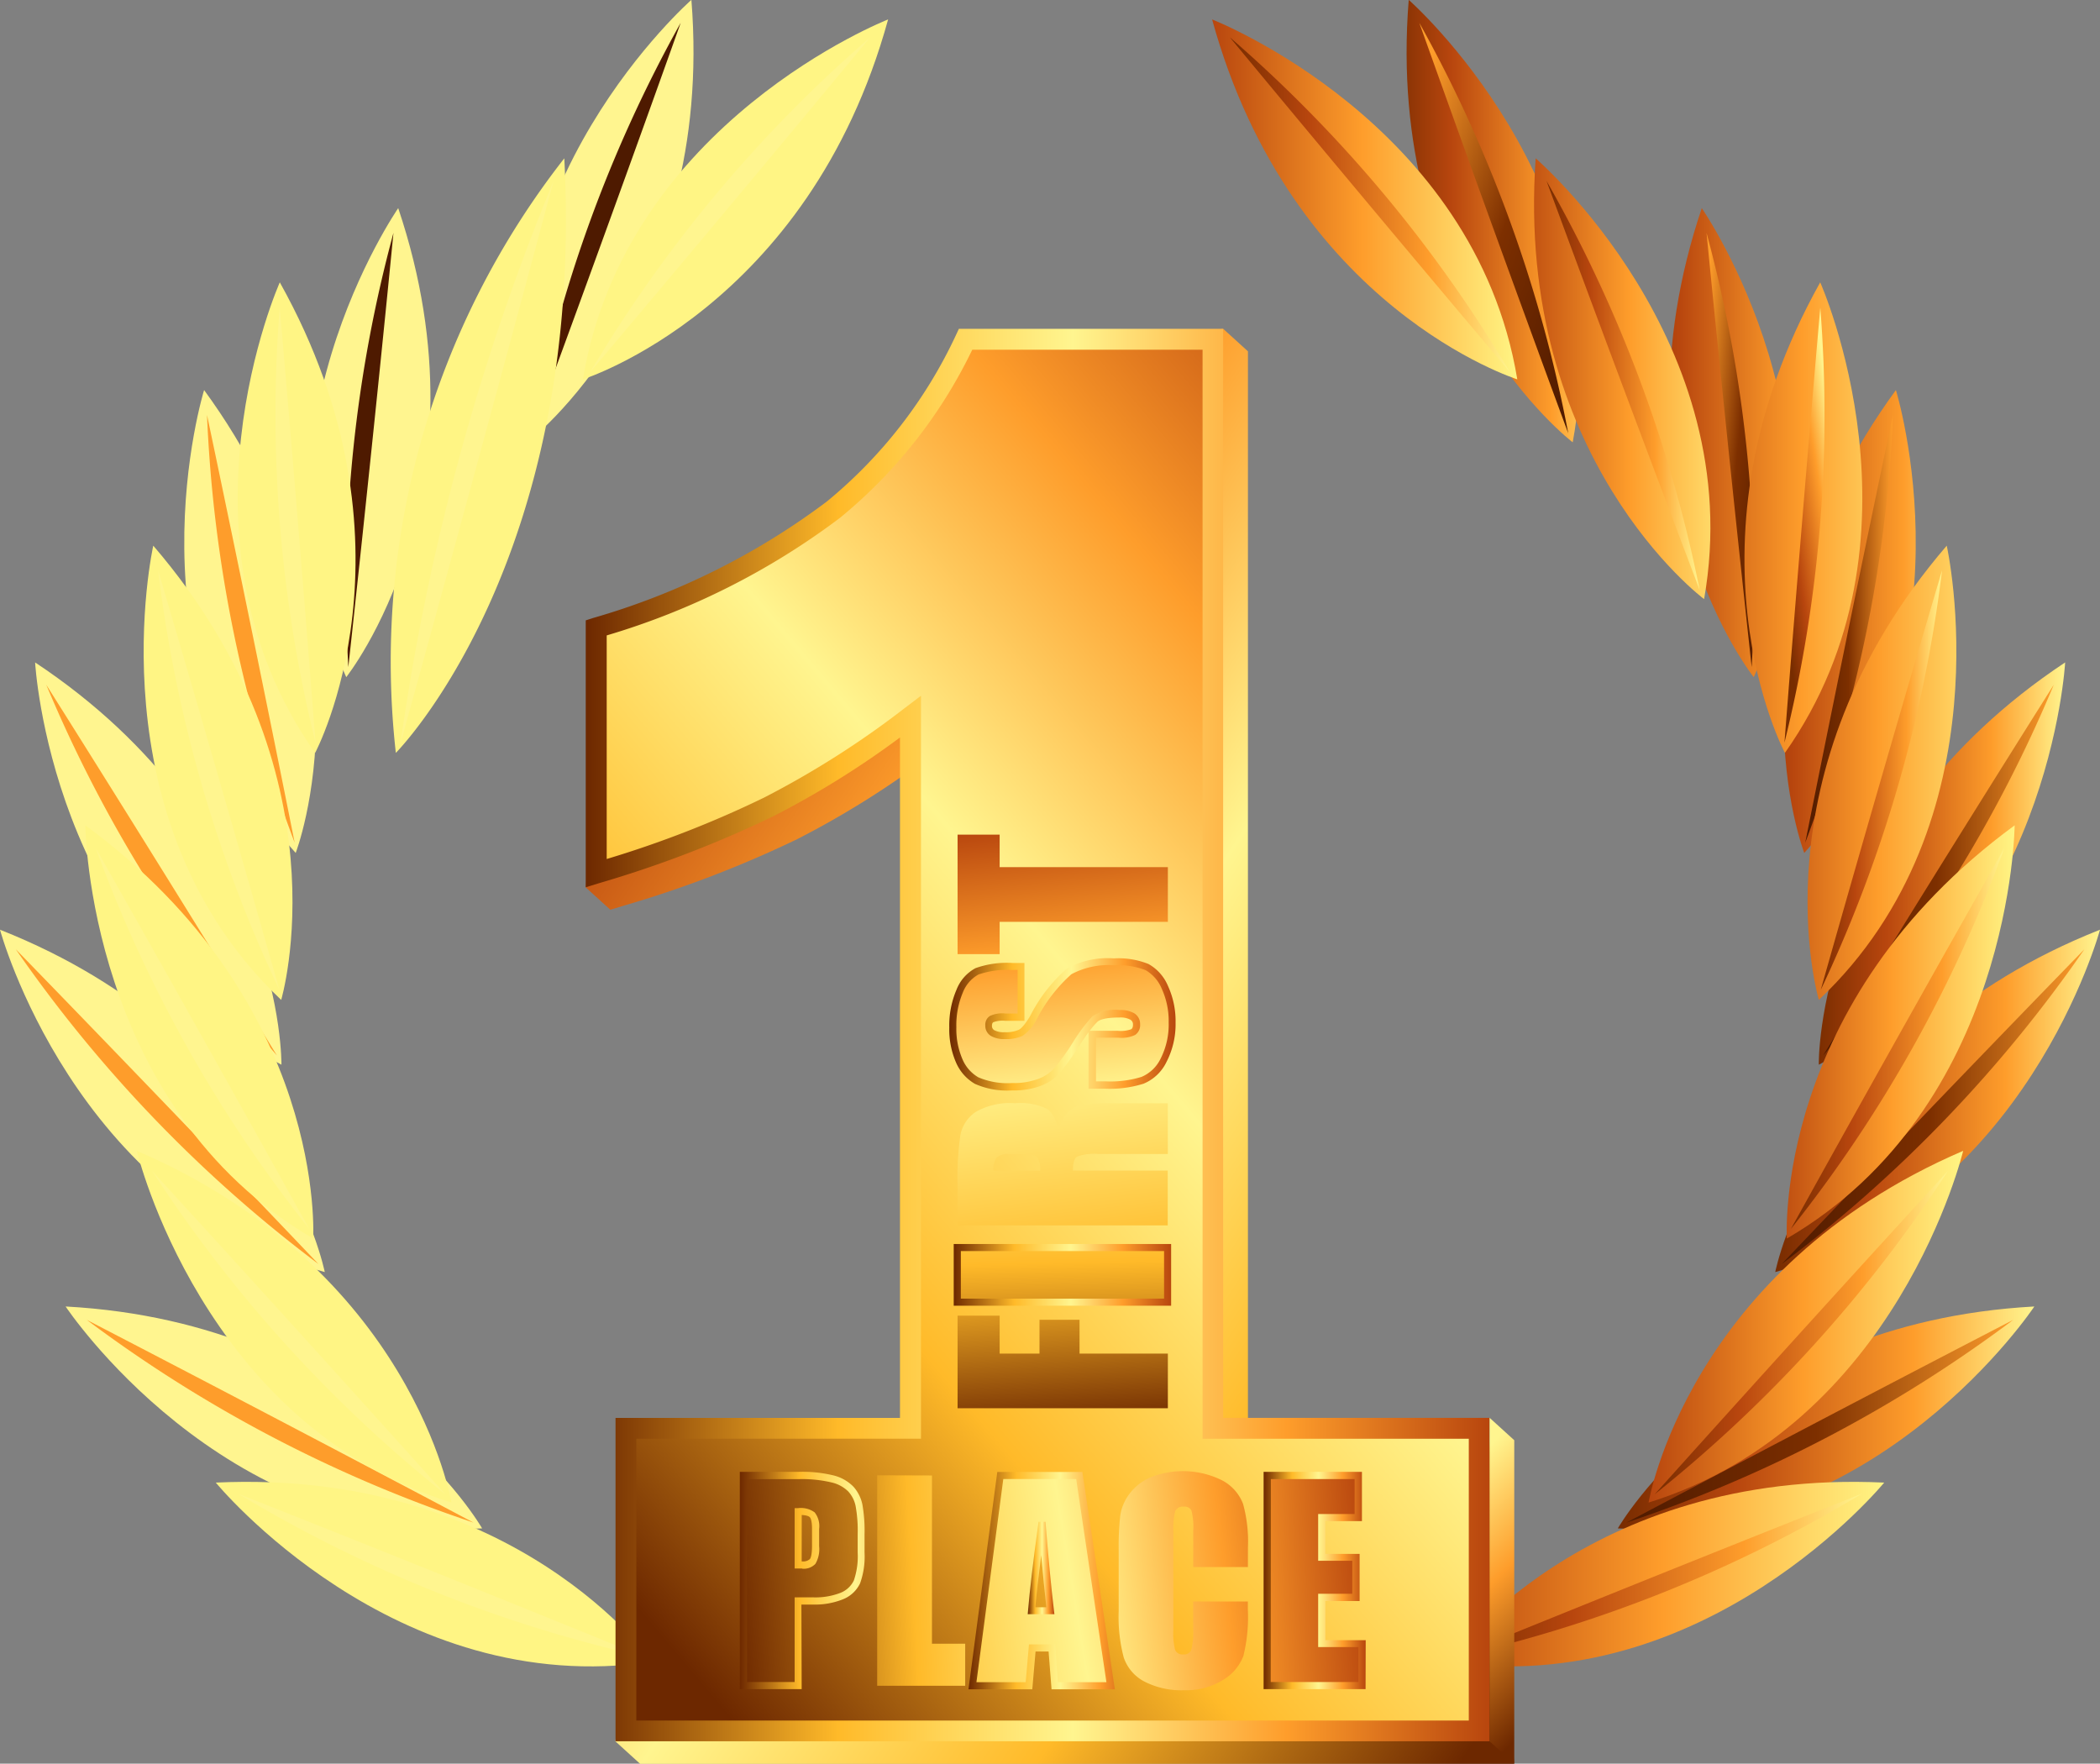 <svg xmlns="http://www.w3.org/2000/svg" xmlns:xlink="http://www.w3.org/1999/xlink" width="46.887" height="39.378" viewBox="0 0 46.887 39.378"><rect x="0" y="0" width="46.887" height="39.378" fill="#808080" stroke="none"/><defs><linearGradient id="a" y1="0.5" x2="1" y2="0.5" gradientUnits="objectBoundingBox"><stop offset="0" stop-color="#772c00"/><stop offset="0.285" stop-color="#b8460e"/><stop offset="0.709" stop-color="#fe9d2b"/><stop offset="1" stop-color="#fff58f"/></linearGradient><linearGradient id="b" y1="0.5" x2="1" y2="0.5" gradientUnits="objectBoundingBox"><stop offset="0" stop-color="#4e1a00"/><stop offset="0.491" stop-color="#7d2f00"/><stop offset="1" stop-color="#fe9d2b"/></linearGradient><linearGradient id="j" x1="1.18" y1="0.978" x2="0.095" y2="0.039" xlink:href="#b"/><linearGradient id="l" x1="1.002" y1="0.95" x2="0.109" y2="0.049" xlink:href="#b"/><linearGradient id="m" y1="0.5" x2="1" y2="0.5" gradientUnits="objectBoundingBox"><stop offset="0" stop-color="#b8460e"/><stop offset="0.491" stop-color="#fe9d2b"/><stop offset="1" stop-color="#fff584"/></linearGradient><linearGradient id="v" x1="0.339" y1="0.922" x2="0.848" y2="0.056" xlink:href="#a"/><linearGradient id="aa" x1="-132.135" y1="0.5" x2="-131.135" y2="0.5" xlink:href="#a"/><linearGradient id="ab" x1="-142.335" y1="0.5" x2="-141.335" y2="0.5" xlink:href="#b"/><linearGradient id="ac" x1="-168.755" y1="0.5" x2="-167.755" y2="0.5" xlink:href="#a"/><linearGradient id="ad" x1="-181.141" y1="0.5" x2="-180.141" y2="0.5" xlink:href="#b"/><linearGradient id="ae" x1="-222.283" y1="0.5" x2="-221.283" y2="0.5" xlink:href="#a"/><linearGradient id="af" x1="-237.585" y1="0.5" x2="-236.585" y2="0.5" xlink:href="#b"/><linearGradient id="ag" x1="-416.423" y1="0.5" x2="-415.423" y2="0.5" xlink:href="#a"/><linearGradient id="ah" x1="-627.092" y1="0.5" x2="-626.092" y2="0.5" xlink:href="#b"/><linearGradient id="ai" x1="-452.845" y1="0.5" x2="-451.845" y2="0.5" xlink:href="#a"/><linearGradient id="aj" x1="-1191.018" y1="0.978" x2="-1192.103" y2="0.039" xlink:href="#b"/><linearGradient id="ak" x1="-321.717" y1="0.5" x2="-320.717" y2="0.5" xlink:href="#a"/><linearGradient id="al" x1="-373.027" y1="0.95" x2="-373.92" y2="0.049" xlink:href="#b"/><linearGradient id="am" x1="-126.753" y1="0.5" x2="-125.753" y2="0.5" xlink:href="#m"/><linearGradient id="an" x1="-136.654" y1="0.5" x2="-135.654" y2="0.5" xlink:href="#a"/><linearGradient id="ao" x1="-175.038" y1="0.5" x2="-174.038" y2="0.5" xlink:href="#m"/><linearGradient id="ap" x1="-187.802" y1="0.5" x2="-186.802" y2="0.5" xlink:href="#a"/><linearGradient id="aq" x1="-240.693" y1="0.5" x2="-239.693" y2="0.5" xlink:href="#m"/><linearGradient id="ar" x1="-257.154" y1="0.5" x2="-256.154" y2="0.5" xlink:href="#a"/><linearGradient id="as" x1="-368.929" y1="0.5" x2="-367.929" y2="0.5" xlink:href="#m"/><linearGradient id="at" x1="-452.981" y1="0.5" x2="-451.981" y2="0.5" xlink:href="#a"/><linearGradient id="au" x1="-467.332" y1="0.5" x2="-466.332" y2="0.5" xlink:href="#m"/><linearGradient id="av" x1="-1372.917" y1="0.922" x2="-1372.407" y2="0.056" xlink:href="#a"/><linearGradient id="aw" x1="-314.301" y1="0.5" x2="-313.301" y2="0.5" xlink:href="#m"/><linearGradient id="ax" x1="-362.095" y1="0.5" x2="-361.095" y2="0.5" xlink:href="#a"/><linearGradient id="ay" x1="-183.322" y1="0.5" x2="-182.322" y2="0.5" xlink:href="#m"/><linearGradient id="az" x1="-199.734" y1="0.5" x2="-198.734" y2="0.5" xlink:href="#a"/><linearGradient id="ba" x1="0.903" y1="1.032" x2="0.091" y2="0.218" gradientUnits="objectBoundingBox"><stop offset="0" stop-color="#6d2800"/><stop offset="0.279" stop-color="#ffba29"/><stop offset="0.539" stop-color="#fff58f"/><stop offset="0.776" stop-color="#fe9d2b"/><stop offset="1" stop-color="#b8460e"/></linearGradient><linearGradient id="bb" x1="0.183" y1="1.019" x2="0.931" y2="0.04" xlink:href="#ba"/><linearGradient id="bc" x1="0" y1="0.5" x2="1" y2="0.5" xlink:href="#ba"/><linearGradient id="bd" x1="0.58" y1="1.23" x2="-0.331" y2="-4.77" xlink:href="#ba"/><linearGradient id="be" x1="0.735" y1="3.121" x2="-0.176" y2="-7.045" xlink:href="#ba"/><linearGradient id="bf" x1="0.896" y1="2.481" x2="-0.014" y2="-2.07" xlink:href="#ba"/><linearGradient id="bg" x1="1.076" y1="3.439" x2="0.202" y2="-1.008" xlink:href="#ba"/><linearGradient id="bh" x1="1.268" y1="4.56" x2="0.358" y2="-0.09" xlink:href="#ba"/><linearGradient id="bn" x1="-0.051" y1="0.554" x2="4.806" y2="-0.368" xlink:href="#ba"/><linearGradient id="bo" x1="-1.411" y1="0.771" x2="5.096" y2="-0.151" xlink:href="#ba"/><linearGradient id="bp" x1="-1.488" y1="0.965" x2="2.652" y2="0.043" xlink:href="#ba"/><linearGradient id="bq" x1="-2.62" y1="1.123" x2="1.809" y2="0.238" xlink:href="#ba"/><linearGradient id="br" x1="-4.997" y1="1.34" x2="1.038" y2="0.418" xlink:href="#ba"/><linearGradient id="bu" x1="0" y1="0.5" x2="1" y2="0.5" xlink:href="#ba"/><linearGradient id="by" x1="0.533" y1="0.967" x2="0.469" y2="0.049" gradientUnits="objectBoundingBox"><stop offset="0" stop-color="#6d2800"/><stop offset="0.564" stop-color="#fe9d2b"/><stop offset="1" stop-color="#fff58f"/></linearGradient></defs><g transform="translate(-1815.48 -164.803)"><path d="M2029.707,330.289s-3.477,5.244-9.3,4.955C2020.409,335.244,2023.015,330.654,2029.707,330.289Z" transform="translate(-168.806 -136.316)" fill="url(#a)"/><path d="M2030.126,332a30.458,30.458,0,0,1-8.634,4.526S2025.722,334.281,2030.126,332Z" transform="translate(-169.697 -137.728)" fill="url(#b)"/><path d="M2047.59,282.566s-1.638,6.075-7.251,7.644C2040.339,290.21,2041.358,285.03,2047.59,282.566Z" transform="translate(-185.223 -97.005)" fill="url(#a)"/><path d="M2047.9,285.044a30.471,30.471,0,0,1-6.756,7.026S2044.44,288.6,2047.9,285.044Z" transform="translate(-185.882 -99.046)" fill="url(#b)"/><path d="M2051.336,248.7s-.34,6.283-5.5,8.982C2045.832,257.68,2045.752,252.4,2051.336,248.7Z" transform="translate(-189.747 -69.107)" fill="url(#a)"/><path d="M2051.551,251.538a30.468,30.468,0,0,1-5.15,8.277S2048.908,255.731,2051.551,251.538Z" transform="translate(-190.216 -71.446)" fill="url(#b)"/><path d="M2043.914,214.2s1.861,6.011-2.046,10.335C2041.868,224.533,2039.962,219.611,2043.914,214.2Z" transform="translate(-186.104 -40.688)" fill="url(#a)"/><path d="M2046.1,217.363a30.491,30.491,0,0,1-1.958,9.549S2045.078,222.213,2046.1,217.363Z" transform="translate(-188.356 -43.295)" fill="url(#b)"/><path d="M2027.663,191.168s3.583,5.172,1.16,10.472C2028.823,201.64,2025.524,197.519,2027.663,191.168Z" transform="translate(-174.187 -21.718)" fill="url(#a)"/><path d="M2031.634,194.3a30.459,30.459,0,0,1,1.008,9.695S2032.118,199.233,2031.634,194.3Z" transform="translate(-178.052 -24.298)" fill="url(#j)"/><path d="M1993.69,164.8s4.729,4.15,3.661,9.878C1997.351,174.681,1993.152,171.482,1993.69,164.8Z" transform="translate(-146.757 0)" fill="url(#a)"/><path d="M1995.252,167.69a30.483,30.483,0,0,1,3.325,9.164S1996.916,172.36,1995.252,167.69Z" transform="translate(-148.083 -2.378)" fill="url(#l)"/><path d="M2008.577,352.5s-3.988,4.869-9.749,4C1998.827,356.491,2001.882,352.186,2008.577,352.5Z" transform="translate(-151.028 -154.595)" fill="url(#m)"/><path d="M2009.026,354.011a30.491,30.491,0,0,1-9.045,3.634S2004.416,355.833,2009.026,354.011Z" transform="translate(-151.979 -155.856)" fill="url(#a)"/><path d="M2031.319,310.575s-1.46,6.121-7.024,7.853C2024.295,318.428,2025.162,313.221,2031.319,310.575Z" transform="translate(-172.007 -120.077)" fill="url(#m)"/><path d="M2031.614,313.109a30.489,30.489,0,0,1-6.549,7.221S2028.262,316.763,2031.614,313.109Z" transform="translate(-172.641 -122.164)" fill="url(#a)"/><path d="M2046.876,269.339s-.052,6.292-5.087,9.226C2041.79,278.565,2041.468,273.3,2046.876,269.339Z" transform="translate(-186.414 -86.109)" fill="url(#m)"/><path d="M2047.086,272.241a30.447,30.447,0,0,1-4.764,8.5S2044.639,276.551,2047.086,272.241Z" transform="translate(-186.856 -88.5)" fill="url(#a)"/><path d="M2047.534,233.921s1.381,6.139-2.855,10.142C2044.679,244.063,2043.168,239.005,2047.534,233.921Z" transform="translate(-188.589 -56.935)" fill="url(#m)"/><path d="M2048.8,237.049a30.483,30.483,0,0,1-2.707,9.364S2047.394,241.8,2048.8,237.049Z" transform="translate(-189.96 -59.511)" fill="url(#a)"/><path d="M2038.128,200.565s2.57,5.744-.788,10.506C2037.339,211.071,2034.856,206.414,2038.128,200.565Z" transform="translate(-182.008 -29.458)" fill="url(#m)"/><path d="M2042.324,203.749a30.461,30.461,0,0,1-.8,9.716S2041.891,208.688,2042.324,203.749Z" transform="translate(-186.202 -32.081)" fill="url(#v)"/><path d="M2009.826,184.855s4.771,4.1,3.761,9.841C2013.587,194.7,2009.357,191.54,2009.826,184.855Z" transform="translate(-160.059 -16.517)" fill="url(#m)"/><path d="M2011.365,187.729a30.482,30.482,0,0,1,3.418,9.129S2013.077,192.382,2011.365,187.729Z" transform="translate(-161.355 -18.885)" fill="url(#a)"/><path d="M1969.012,167.267s5.862,2.287,6.814,8.036C1975.826,175.3,1970.788,173.729,1969.012,167.267Z" transform="translate(-126.469 -2.03)" fill="url(#m)"/><path d="M1971.256,169.528a30.449,30.449,0,0,1,6.254,7.478S1974.415,173.349,1971.256,169.528Z" transform="translate(-128.317 -3.892)" fill="url(#a)"/><path d="M1823.793,330.289s3.478,5.244,9.3,4.955C1833.091,335.244,1830.485,330.654,1823.793,330.289Z" transform="translate(-6.848 -136.316)" fill="url(#aa)"/><path d="M1826.476,332a30.464,30.464,0,0,0,8.634,4.526S1830.88,334.281,1826.476,332Z" transform="translate(-9.058 -137.728)" fill="url(#ab)"/><path d="M1815.479,282.566s1.638,6.075,7.251,7.644C1822.73,290.21,1821.711,285.03,1815.479,282.566Z" transform="translate(0.001 -97.005)" fill="url(#ac)"/><path d="M1817.479,285.044a30.479,30.479,0,0,0,6.756,7.026S1820.936,288.6,1817.479,285.044Z" transform="translate(-1.646 -99.046)" fill="url(#ad)"/><path d="M1819.9,248.7s.34,6.283,5.5,8.982C1825.4,257.68,1825.479,252.4,1819.9,248.7Z" transform="translate(-3.636 -69.107)" fill="url(#ae)"/><path d="M1821.334,251.538a30.481,30.481,0,0,0,5.15,8.277S1823.977,255.731,1821.334,251.538Z" transform="translate(-4.821 -71.446)" fill="url(#af)"/><path d="M1839.262,214.2s-1.861,6.011,2.045,10.335C1841.307,224.533,1843.213,219.611,1839.262,214.2Z" transform="translate(-19.225 -40.688)" fill="url(#ag)"/><path d="M1841.7,217.363a30.459,30.459,0,0,0,1.957,9.549S1842.723,222.213,1841.7,217.363Z" transform="translate(-21.598 -43.295)" fill="url(#ah)"/><path d="M1856.564,191.168s-3.584,5.172-1.16,10.472C1855.4,201.64,1858.7,197.519,1856.564,191.168Z" transform="translate(-32.193 -21.718)" fill="url(#ai)"/><path d="M1860.484,194.3a30.465,30.465,0,0,0-1.008,9.695S1860,199.233,1860.484,194.3Z" transform="translate(-36.219 -24.298)" fill="url(#aj)"/><path d="M1885.2,164.8s-4.729,4.15-3.66,9.878C1881.536,174.681,1885.734,171.482,1885.2,164.8Z" transform="translate(-54.283 0)" fill="url(#ak)"/><path d="M1886.163,167.69a30.472,30.472,0,0,0-3.324,9.164S1884.5,172.36,1886.163,167.69Z" transform="translate(-55.485 -2.378)" fill="url(#al)"/><path d="M1842.814,352.5s3.988,4.869,9.749,4C1852.564,356.491,1849.509,352.186,1842.814,352.5Z" transform="translate(-22.516 -154.595)" fill="url(#am)"/><path d="M1845.657,354.011a30.468,30.468,0,0,0,9.045,3.634S1850.268,355.833,1845.657,354.011Z" transform="translate(-24.857 -155.856)" fill="url(#an)"/><path d="M1832.807,310.575s1.46,6.121,7.024,7.853C1839.831,318.428,1838.964,313.221,1832.807,310.575Z" transform="translate(-14.272 -120.077)" fill="url(#ao)"/><path d="M1834.738,313.109a30.49,30.49,0,0,0,6.548,7.221S1838.089,316.763,1834.738,313.109Z" transform="translate(-15.863 -122.164)" fill="url(#ap)"/><path d="M1826.287,269.339s.052,6.292,5.087,9.226C1831.374,278.565,1831.7,273.3,1826.287,269.339Z" transform="translate(-8.902 -86.109)" fill="url(#aq)"/><path d="M1827.6,272.241a30.456,30.456,0,0,0,4.765,8.5S1830.045,276.551,1827.6,272.241Z" transform="translate(-9.981 -88.5)" fill="url(#ar)"/><path d="M1833.887,233.921s-1.38,6.139,2.856,10.142C1836.743,244.063,1838.253,239.005,1833.887,233.921Z" transform="translate(-14.985 -56.935)" fill="url(#as)"/><path d="M1835.506,237.049a30.461,30.461,0,0,0,2.707,9.364S1836.91,241.8,1835.506,237.049Z" transform="translate(-16.496 -59.511)" fill="url(#at)"/><path d="M1846.528,200.565s-2.57,5.744.789,10.506C1847.317,211.071,1849.8,206.414,1846.528,200.565Z" transform="translate(-24.801 -29.458)" fill="url(#au)"/><path d="M1850.442,203.749a30.483,30.483,0,0,0,.8,9.716S1850.875,208.688,1850.442,203.749Z" transform="translate(-28.717 -32.081)" fill="url(#av)"/><path d="M1868.722,184.855a18.232,18.232,0,0,0-3.761,13.275S1869.192,193.873,1868.722,184.855Z" transform="translate(-40.643 -16.517)" fill="url(#aw)"/><path d="M1869.613,187.729a51.959,51.959,0,0,0-3.418,12.563S1867.9,194.133,1869.613,187.729Z" transform="translate(-41.774 -18.885)" fill="url(#ax)"/><path d="M1896.1,167.267s-5.862,2.287-6.814,8.036C1889.281,175.3,1894.32,173.729,1896.1,167.267Z" transform="translate(-60.791 -2.03)" fill="url(#ay)"/><path d="M1896.472,169.528a30.452,30.452,0,0,0-6.253,7.478S1893.313,173.349,1896.472,169.528Z" transform="translate(-61.564 -3.892)" fill="url(#az)"/><path d="M1904.456,231.274V206.959l-.55-.5-5.354.5-.063.134a10.6,10.6,0,0,1-2.888,3.724,16.146,16.146,0,0,1-5.22,2.6l-.161.051-.55,5.459.55.5.3-.091a25.088,25.088,0,0,0,3.882-1.49,20.238,20.238,0,0,0,2.835-1.762v15.193h-6.352l-.55,6.719.55.5H1910.4l-.55-7.22v-.5Z" transform="translate(-61.113 -34.312)" fill="url(#ba)"/><path d="M1904.761,232.092V207.777h-5.525a10.782,10.782,0,0,1-2.952,3.806,16.254,16.254,0,0,1-5.294,2.639V219.7a24.724,24.724,0,0,0,3.845-1.475,20.53,20.53,0,0,0,3.172-2.018v15.888h-6.352v6.756h19.052v-6.756Z" transform="translate(-62.198 -35.399)" fill="url(#bb)"/><path d="M1909.851,237.993h-19.516v-7.22h6.351V215.581a20.049,20.049,0,0,1-2.835,1.762,25.182,25.182,0,0,1-3.881,1.49l-.3.092v-5.959l.161-.052a16.091,16.091,0,0,0,5.22-2.6,10.586,10.586,0,0,0,2.887-3.722l.063-.135h5.9v24.315h5.945Zm-19.052-.463h18.587v-6.292h-5.944V206.923H1898.3a11.053,11.053,0,0,1-2.951,3.752,16.358,16.358,0,0,1-5.211,2.627v4.992a23.527,23.527,0,0,0,3.508-1.368,20.27,20.27,0,0,0,3.136-1.994l.373-.283v16.588H1890.8Z" transform="translate(-61.112 -34.312)" fill="url(#bc)"/><path d="M1936.768,333.5v-2.067h.939v.847h.89v-.755h.894v.755h1.972v1.22Z" transform="translate(-99.908 -137.255)" fill="url(#bd)"/><path d="M1936.768,322.827h4.7v1.22h-4.7Z" transform="translate(-99.908 -130.169)" fill="url(#be)"/><path d="M1936.768,307.3v-.864a6.664,6.664,0,0,1,.066-1.17.807.807,0,0,1,.341-.5,1.546,1.546,0,0,1,.874-.193,1.37,1.37,0,0,1,.736.136.715.715,0,0,1,.226.536.924.924,0,0,1,.241-.487.727.727,0,0,1,.277-.155,4.45,4.45,0,0,1,.695-.03h1.238v1.133H1939.9a1.064,1.064,0,0,0-.466.06c-.061.04-.091.143-.091.311h2.117V307.3Zm.8-1.221h1.044a.542.542,0,0,0-.056-.288c-.038-.055-.16-.083-.368-.083h-.258a.392.392,0,0,0-.293.08A.458.458,0,0,0,1937.571,306.083Z" transform="translate(-99.908 -115.138)" fill="url(#bf)"/><path d="M1937.73,286.747v1.134h-.348a.685.685,0,0,0-.311.043.161.161,0,0,0-.066.145.182.182,0,0,0,.09.166.515.515,0,0,0,.273.057.762.762,0,0,0,.354-.064.913.913,0,0,0,.286-.345,3.47,3.47,0,0,1,.795-1.026,1.82,1.82,0,0,1,1-.212,1.759,1.759,0,0,1,.739.117.916.916,0,0,1,.4.454,1.788,1.788,0,0,1,.161.783,1.749,1.749,0,0,1-.185.836.913.913,0,0,1-.472.454,2.433,2.433,0,0,1-.815.107h-.308v-1.134h.572a.761.761,0,0,0,.339-.047.183.183,0,0,0,.076-.17.2.2,0,0,0-.1-.182.548.548,0,0,0-.283-.059.885.885,0,0,0-.542.113,3.621,3.621,0,0,0-.427.571,5.578,5.578,0,0,1-.437.6,1.028,1.028,0,0,1-.377.245,1.659,1.659,0,0,1-.615.1,1.7,1.7,0,0,1-.788-.138.928.928,0,0,1-.39-.446,1.771,1.771,0,0,1-.141-.742,1.925,1.925,0,0,1,.154-.81.842.842,0,0,1,.387-.444,2.033,2.033,0,0,1,.793-.109Z" transform="translate(-99.449 -100.366)" fill="url(#bg)"/><path d="M1936.768,270.521h.939v.726h3.756v1.221h-3.756v.721h-.939Z" transform="translate(-99.908 -87.083)" fill="url(#bh)"/><path d="M1941.135,333.2h-4.854v-2.227h1.1v.847h.733v-.754h1.051v.754h1.972Zm-4.695-.159h4.537v-1.063H1939v-.754h-.734v.754h-1.049v-.847h-.781Z" transform="translate(-99.507 -136.882)" fill="url(#bc)"/><path d="M1941.135,323.753h-4.854v-1.378h4.854Zm-4.695-.158h4.537v-1.062h-4.537Z" transform="translate(-99.507 -129.797)" fill="url(#bc)"/><path d="M1941.135,307.015h-4.854v-.943a6.629,6.629,0,0,1,.068-1.187.887.887,0,0,1,.373-.546,1.6,1.6,0,0,1,.92-.207,1.409,1.409,0,0,1,.782.151.568.568,0,0,1,.2.292.663.663,0,0,1,.17-.24.784.784,0,0,1,.309-.171,4.28,4.28,0,0,1,.713-.032h1.317v1.292H1939.5a.98.98,0,0,0-.423.046c-.008.006-.042.035-.051.167h2.114Zm-4.695-.158h4.537v-1.064h-2.118v-.079c0-.2.04-.321.126-.378.051-.033.155-.071.51-.071h1.482v-.977h-1.159a4.015,4.015,0,0,0-.676.028.641.641,0,0,0-.245.14.851.851,0,0,0-.214.445l-.112.452-.043-.463a.652.652,0,0,0-.194-.48,1.258,1.258,0,0,0-.69-.121,1.486,1.486,0,0,0-.829.179.725.725,0,0,0-.309.451,6.6,6.6,0,0,0-.065,1.153Zm1.847-1.064h-1.2v-.079a.512.512,0,0,1,.09-.343.453.453,0,0,1,.352-.106h.258c.243,0,.377.035.433.116a.6.6,0,0,1,.07.333Zm-1.041-.158h.88a.332.332,0,0,0-.04-.165s-.036-.047-.3-.047h-.258c-.168,0-.219.036-.233.052A.286.286,0,0,0,1937.246,305.636Z" transform="translate(-99.507 -114.769)" fill="url(#bc)"/><path d="M1937.12,289.142a1.762,1.762,0,0,1-.826-.147,1.012,1.012,0,0,1-.424-.482,1.858,1.858,0,0,1-.148-.775,2.022,2.022,0,0,1,.161-.844.925.925,0,0,1,.425-.482,2.088,2.088,0,0,1,.827-.116h.265v1.292h-.428a.6.6,0,0,0-.267.031c-.008.006-.03.02-.03.079a.107.107,0,0,0,.053.1.446.446,0,0,0,.231.044.7.7,0,0,0,.317-.055c.038-.019.12-.085.256-.315a3.5,3.5,0,0,1,.818-1.052,1.872,1.872,0,0,1,1.045-.226,1.8,1.8,0,0,1,.775.126,1,1,0,0,1,.435.491,1.876,1.876,0,0,1,.169.817,1.832,1.832,0,0,1-.2.873.988.988,0,0,1-.515.491,2.5,2.5,0,0,1-.842.112h-.387v-1.26c-.062.085-.134.192-.216.317a5.582,5.582,0,0,1-.446.614,1.088,1.088,0,0,1-.406.265A1.725,1.725,0,0,1,1937.12,289.142Zm.015-2.689a1.994,1.994,0,0,0-.76.1.781.781,0,0,0-.349.4,1.87,1.87,0,0,0-.146.778,1.7,1.7,0,0,0,.134.709.848.848,0,0,0,.356.409,1.644,1.644,0,0,0,.75.128,1.592,1.592,0,0,0,.585-.091.941.941,0,0,0,.349-.225,5.557,5.557,0,0,0,.43-.594,3.638,3.638,0,0,1,.439-.585.928.928,0,0,1,.6-.135.621.621,0,0,1,.326.071.279.279,0,0,1,.133.249.261.261,0,0,1-.112.237.717.717,0,0,1-.381.06h-.492v.976h.229a2.349,2.349,0,0,0,.787-.1.835.835,0,0,0,.431-.416,1.68,1.68,0,0,0,.176-.8,1.732,1.732,0,0,0-.153-.749.856.856,0,0,0-.362-.418,1.7,1.7,0,0,0-.7-.109,1.765,1.765,0,0,0-.957.2,3.461,3.461,0,0,0-.771,1,.974.974,0,0,1-.319.375.842.842,0,0,1-.39.072.587.587,0,0,1-.315-.069.263.263,0,0,1-.127-.233.234.234,0,0,1,.1-.212.649.649,0,0,1,.353-.056h.269v-.976Zm1.721,1.358h.628a.69.69,0,0,0,.3-.035c.009-.007.039-.026.039-.1a.12.12,0,0,0-.059-.114.474.474,0,0,0-.242-.048c-.318,0-.442.051-.49.093A1.63,1.63,0,0,0,1938.857,287.811Z" transform="translate(-99.047 -99.993)" fill="url(#bc)"/><path d="M1937.379,272.9h-1.1v-2.827h1.1v.726h3.756v1.379h-3.756Zm-.939-.159h.781v-.722h3.756v-1.062h-3.756v-.726h-.781Z" transform="translate(-99.507 -86.711)" fill="url(#bc)"/><path d="M1909.688,351.693h1.23a2.882,2.882,0,0,1,.768.079.863.863,0,0,1,.4.226.788.788,0,0,1,.182.359,3.244,3.244,0,0,1,.047.651v.409a1.707,1.707,0,0,1-.092.655.636.636,0,0,1-.341.316,1.6,1.6,0,0,1-.648.111h-.328v1.891h-1.221Zm1.221.8v1.195l.09,0a.281.281,0,0,0,.233-.083.607.607,0,0,0,.066-.344v-.386a.453.453,0,0,0-.076-.314A.473.473,0,0,0,1910.91,352.5Z" transform="translate(-77.602 -153.947)" fill="url(#bn)"/><path d="M1927.823,351.693v3.757h.742v.939H1926.6v-4.7Z" transform="translate(-91.535 -153.947)" fill="url(#bo)"/><path d="M1941.075,351.693l.7,4.7h-1.248l-.066-.844h-.436l-.074.844h-1.262l.622-4.7Zm-.647,3.02q-.093-.8-.186-1.973-.187,1.349-.234,1.973Z" transform="translate(-101.49 -153.947)" fill="url(#bp)"/><path d="M1960.056,353.281h-1.221v-.815a1.464,1.464,0,0,0-.039-.445.169.169,0,0,0-.173-.089.182.182,0,0,0-.192.108,1.64,1.64,0,0,0-.04.464v2.181a1.526,1.526,0,0,0,.04.446.174.174,0,0,0,.183.1.171.171,0,0,0,.178-.1,1.7,1.7,0,0,0,.042-.492v-.59h1.221v.184a3.619,3.619,0,0,1-.1,1.033,1.063,1.063,0,0,1-.456.536,1.559,1.559,0,0,1-.869.229,1.8,1.8,0,0,1-.885-.194.948.948,0,0,1-.461-.537,3.542,3.542,0,0,1-.113-1.035v-1.372a6.168,6.168,0,0,1,.035-.761,1.065,1.065,0,0,1,.207-.488,1.161,1.161,0,0,1,.479-.37,1.961,1.961,0,0,1,1.594.074,1,1,0,0,1,.461.52,3.136,3.136,0,0,1,.11.969Z" transform="translate(-116.714 -153.49)" fill="url(#bq)"/><path d="M1976.026,351.693h2.036v.94h-.815v.891h.762v.893h-.762v1.033h.9v.939h-2.116Z" transform="translate(-132.246 -153.947)" fill="url(#br)"/><path d="M1910.581,356.1H1909.2v-4.852h1.308a2.933,2.933,0,0,1,.789.081.935.935,0,0,1,.439.25.858.858,0,0,1,.2.393,3.349,3.349,0,0,1,.049.669v.409a1.76,1.76,0,0,1-.1.688.716.716,0,0,1-.381.355,1.684,1.684,0,0,1-.68.118h-.249Zm-1.22-.159h1.063v-1.891h.406a1.548,1.548,0,0,0,.616-.1.559.559,0,0,0,.3-.277,1.653,1.653,0,0,0,.086-.623v-.409a3.064,3.064,0,0,0-.047-.633.689.689,0,0,0-.164-.322.776.776,0,0,0-.367-.2,2.862,2.862,0,0,0-.745-.075h-1.15Zm1.231-2.535c-.026,0-.057,0-.094,0l-.074,0v-1.348h.079a.524.524,0,0,1,.368.095.5.5,0,0,1,.1.37v.386a.651.651,0,0,1-.083.393A.357.357,0,0,1,1910.592,353.41Zm-.011-.158h.011a.229.229,0,0,0,.172-.052c.015-.019.048-.084.048-.295v-.386c0-.187-.036-.241-.051-.256s-.056-.04-.179-.048Z" transform="translate(-77.202 -153.583)" fill="url(#bc)"/><path d="M1928.237,356.1h-2.122v-4.852h1.38v3.755h.742Zm-1.964-.159h1.805v-.78h-.743v-3.756h-1.063Z" transform="translate(-91.134 -153.583)" fill="url(#bc)"/><path d="M1946.051,357.57v-.007h-.156v0c-.124.9-.2,1.562-.234,1.977l-.007.085h.595l-.011-.089C1946.175,359.01,1946.113,358.348,1946.051,357.57Zm-.228,1.9q.037-.43.131-1.161c.039.435.077.824.115,1.161Z" transform="translate(-107.227 -158.782)" fill="url(#bu)"/><path d="M1940.683,351.251h-1.9l-.644,4.852h1.425l.073-.844h.291l.066.844h1.413Zm-.61,3.85h-.583l-.073.843h-1.1l.6-4.536h1.627l.675,4.536h-1.083Z" transform="translate(-101.036 -153.583)" fill="url(#bc)"/><path d="M1958.222,355.736a1.881,1.881,0,0,1-.923-.2,1.028,1.028,0,0,1-.5-.582,3.629,3.629,0,0,1-.117-1.059v-1.372a6.151,6.151,0,0,1,.035-.772,1.148,1.148,0,0,1,.222-.524,1.234,1.234,0,0,1,.51-.4,2.031,2.031,0,0,1,1.666.078,1.08,1.08,0,0,1,.5.561,3.135,3.135,0,0,1,.115,1v.525h-1.379v-.894a1.3,1.3,0,0,0-.033-.413c0-.012-.018-.042-.1-.042s-.111.039-.117.056a1.464,1.464,0,0,0-.036.436v2.181a1.388,1.388,0,0,0,.035.417c.007.017.021.055.109.055s.094-.028.105-.055a1.589,1.589,0,0,0,.036-.463V353.6h1.379v.262a3.638,3.638,0,0,1-.107,1.059,1.136,1.136,0,0,1-.487.575A1.642,1.642,0,0,1,1958.222,355.736Zm-.035-4.892a1.65,1.65,0,0,0-.672.129,1.077,1.077,0,0,0-.447.344,1,1,0,0,0-.193.452,6.084,6.084,0,0,0-.034.751v1.372a3.483,3.483,0,0,0,.109,1.009.866.866,0,0,0,.424.494,1.735,1.735,0,0,0,.846.184,1.484,1.484,0,0,0,.825-.217.979.979,0,0,0,.423-.492,3.57,3.57,0,0,0,.1-1.009v-.1h-1.062v.512a1.5,1.5,0,0,1-.049.521.286.286,0,0,1-.508,0,1.531,1.531,0,0,1-.046-.475v-2.181a1.652,1.652,0,0,1,.046-.492.254.254,0,0,1,.266-.159.24.24,0,0,1,.245.136,1.277,1.277,0,0,1,.047.477v.736h1.062v-.367a3.087,3.087,0,0,0-.105-.942.92.92,0,0,0-.428-.478A1.638,1.638,0,0,0,1958.187,350.844Z" transform="translate(-116.313 -153.116)" fill="url(#bc)"/><path d="M1977.814,356.1h-2.276v-4.852h2.195v1.1h-.816v.732h.764v1.052h-.764v.874h.9Zm-2.117-.159h1.959v-.78h-.9v-1.191h.762v-.736h-.762V352.19h.814v-.781H1975.7Z" transform="translate(-131.845 -153.583)" fill="url(#bc)"/><path d="M2004.71,352.122l-.55-.5V344.4l.55.5Z" transform="translate(-155.421 -147.941)" fill="url(#by)"/></g></svg>